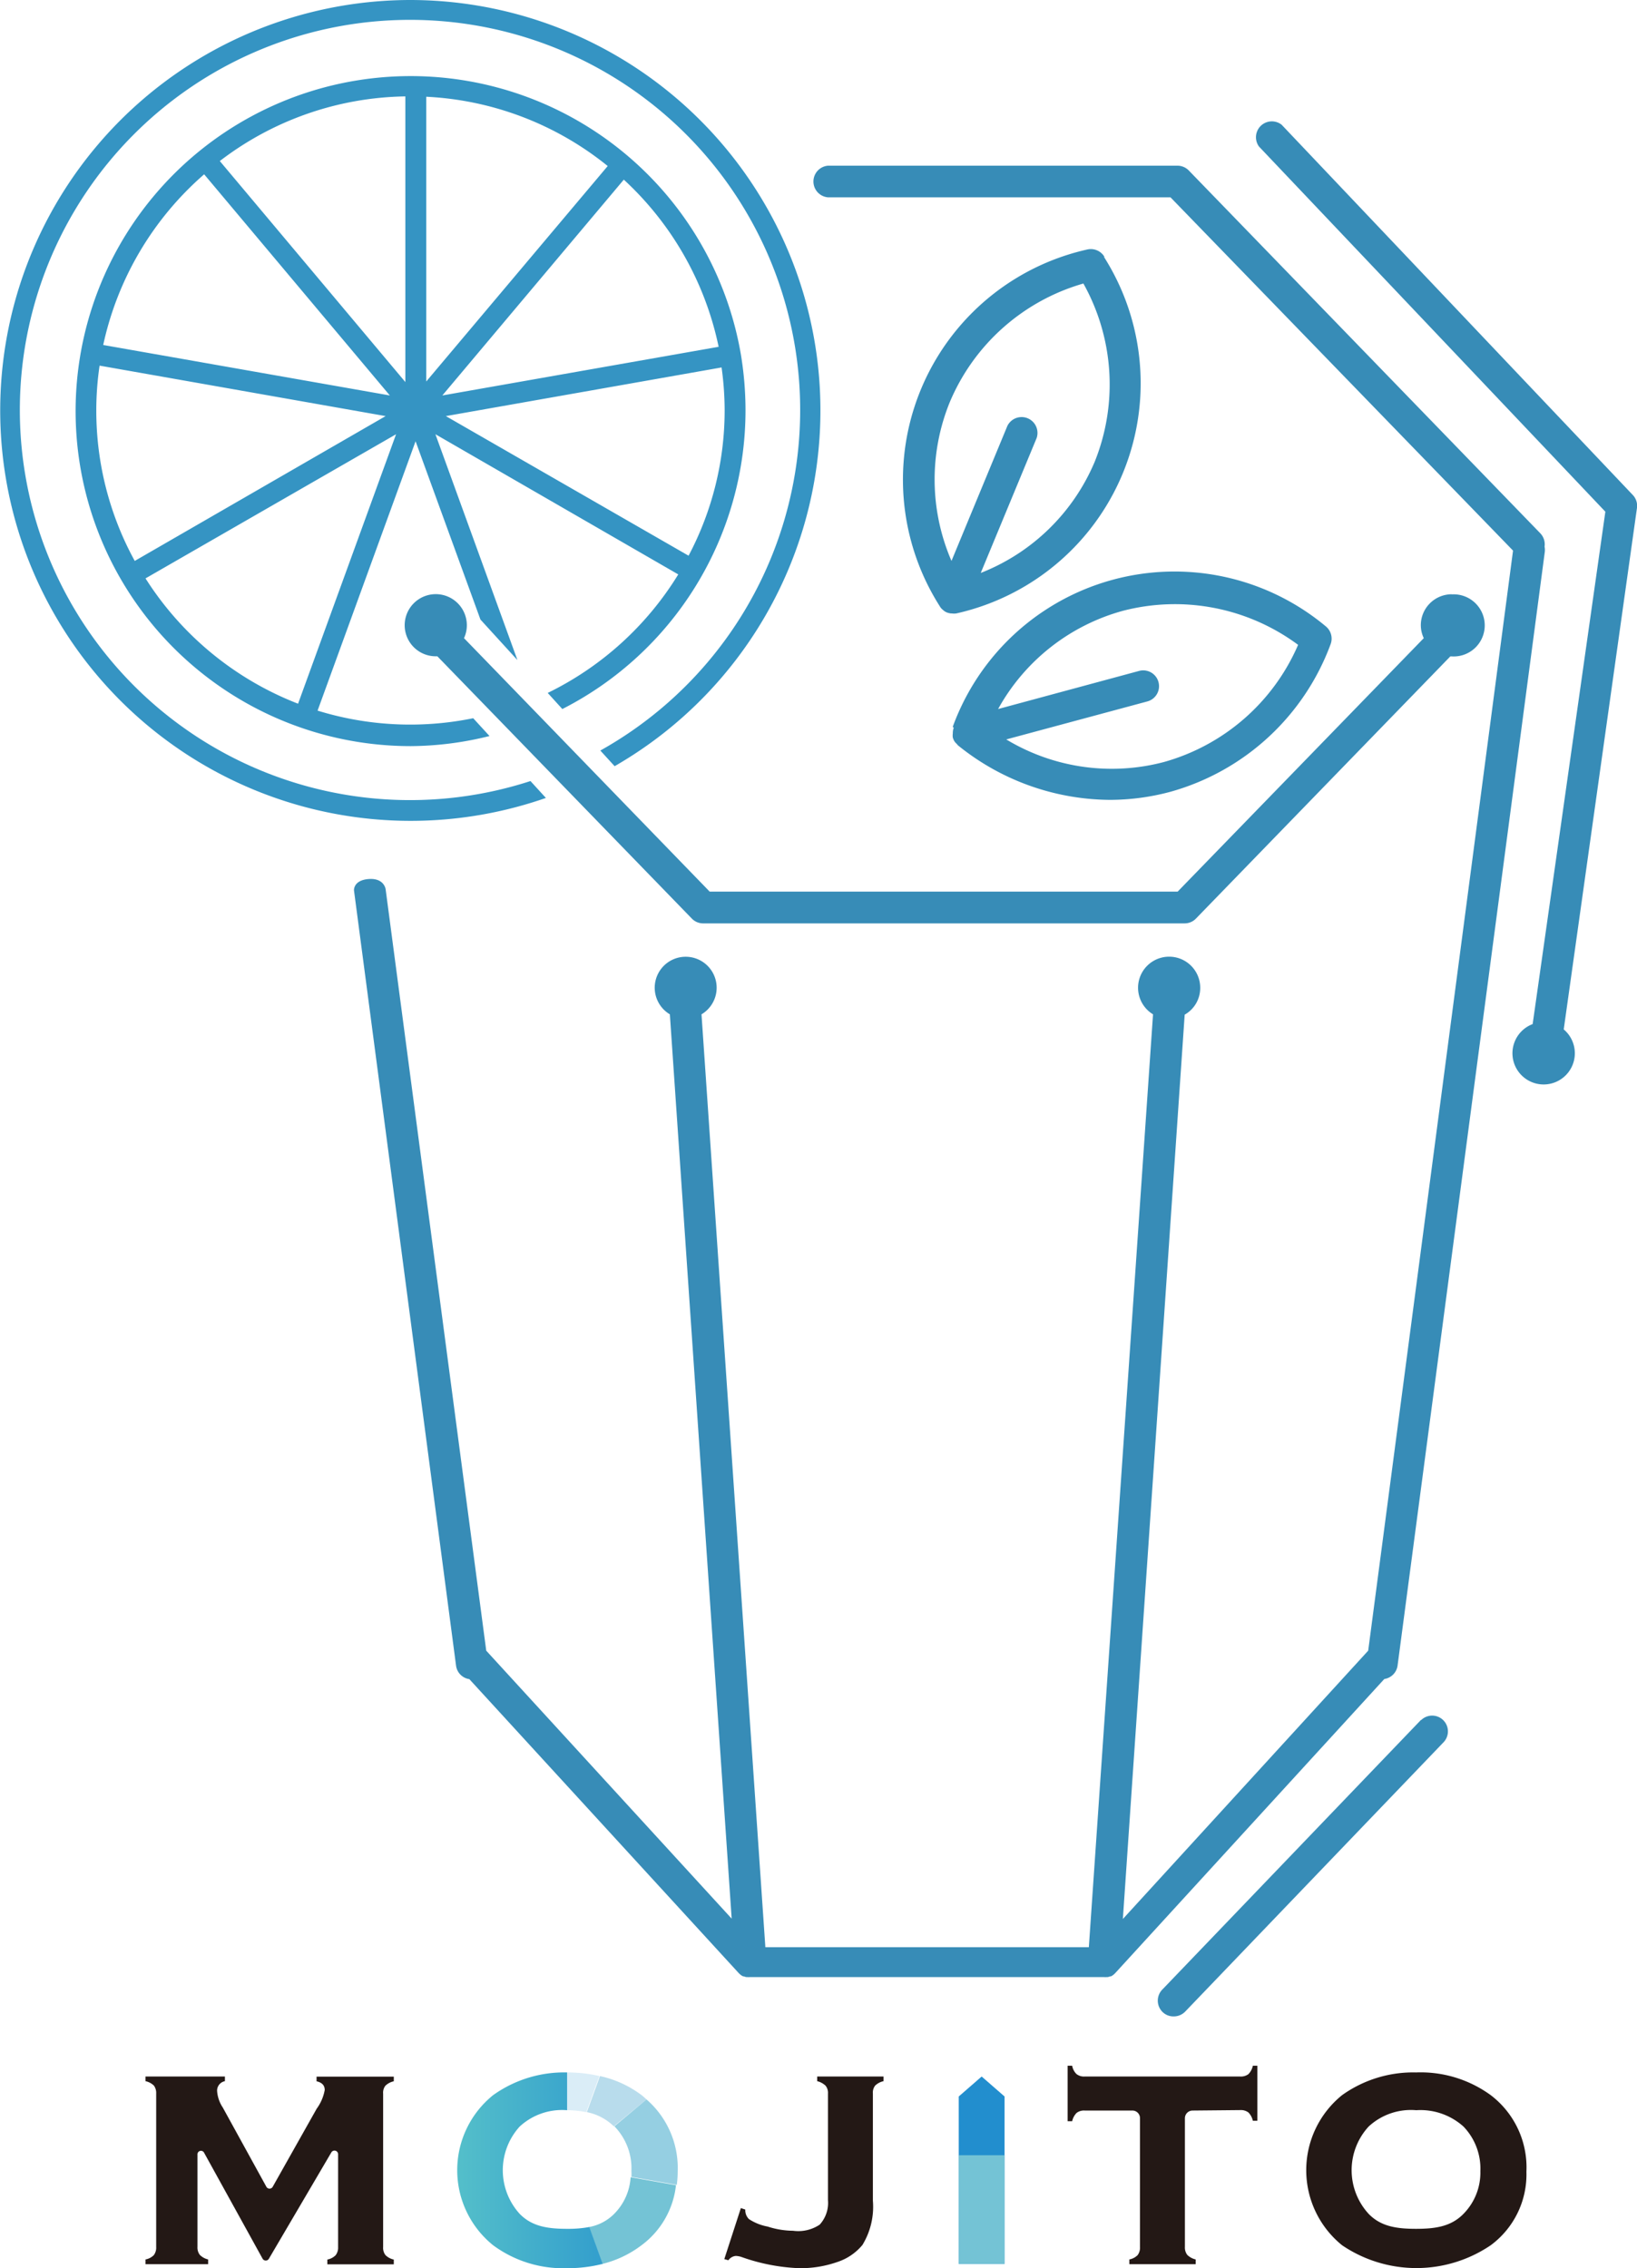 <svg id="图层_1" data-name="图层 1" xmlns="http://www.w3.org/2000/svg" xmlns:xlink="http://www.w3.org/1999/xlink" viewBox="0 0 144.33 200"><defs><style>.cls-1{fill:#daedf7;}.cls-2{fill:#231815;}.cls-3{fill:#228ece;}.cls-4{fill:#74c3d5;}.cls-5{fill:#b8dcec;}.cls-6{fill:#95cfe2;}.cls-7{fill:url(#未命名的渐变_15);}.cls-8{fill:none;}.cls-9{fill:#3594c3;}.cls-10{fill:#378cb7;}</style><linearGradient id="未命名的渐变_15" x1="40.26" y1="191.37" x2="59.68" y2="191.37" gradientUnits="userSpaceOnUse"><stop offset="0" stop-color="#54bfca"/><stop offset="1" stop-color="#228ece"/></linearGradient></defs><title>莫吉托logo黑</title><path class="cls-1" d="M51.69,186.24l1.16-3.18a12.52,12.52,0,0,0-2.88-.32v3.33A9.2,9.2,0,0,1,51.69,186.24Z"/><path class="cls-2" d="M23.15,199.16,18,189.83a.31.31,0,0,0-.59.16v8.13a1.07,1.07,0,0,0,.21.71,1.54,1.54,0,0,0,.73.4v.42H12.83v-.42a1.39,1.39,0,0,0,.73-.38,1.09,1.09,0,0,0,.21-.71V184.6a1.1,1.1,0,0,0-.2-.7,1.54,1.54,0,0,0-.74-.39v-.41h7v.41a.85.85,0,0,0-.69.84,3,3,0,0,0,.5,1.48l3.85,7a.32.32,0,0,0,.55,0l3.88-6.89a4,4,0,0,0,.71-1.65c0-.41-.24-.66-.72-.77v-.41h6.81v.41a1.54,1.54,0,0,0-.74.39,1,1,0,0,0-.2.7v13.52a1.06,1.06,0,0,0,.2.71,1.47,1.47,0,0,0,.74.4v.42H28.86v-.42a1.42,1.42,0,0,0,.73-.38,1.09,1.09,0,0,0,.22-.71v-8.21a.32.32,0,0,0-.59-.16l-5.52,9.4A.32.32,0,0,1,23.15,199.16Z"/><path class="cls-2" d="M63.86,199.2l1.46-4.5.39.13a1.1,1.1,0,0,0,.32.84,4.48,4.48,0,0,0,1.65.66,7.44,7.44,0,0,0,2.24.37,3.39,3.39,0,0,0,2.35-.54A2.84,2.84,0,0,0,73,194V184.6a1,1,0,0,0-.21-.69,1.63,1.63,0,0,0-.74-.4v-.41h5.85v.41a1.54,1.54,0,0,0-.74.39,1,1,0,0,0-.2.7v9.45a6.46,6.46,0,0,1-.92,3.9,4.82,4.82,0,0,1-2.23,1.51,9.79,9.79,0,0,1-3.36.54,17.06,17.06,0,0,1-5.11-1,1.93,1.93,0,0,0-.46-.08.89.89,0,0,0-.66.38Z"/><path class="cls-2" d="M105.16,186.1a.68.68,0,0,0-.69.68v11.34a1.07,1.07,0,0,0,.21.71,1.58,1.58,0,0,0,.74.4v.42H99.57v-.42a1.39,1.39,0,0,0,.73-.38,1.09,1.09,0,0,0,.21-.71V186.78a.67.67,0,0,0-.68-.68H95.64a1.07,1.07,0,0,0-.72.21,1.5,1.5,0,0,0-.39.73h-.4v-4.89h.4a1.35,1.35,0,0,0,.38.73,1.06,1.06,0,0,0,.71.22h13.73a1.1,1.1,0,0,0,.72-.21,1.5,1.5,0,0,0,.39-.74h.4V187h-.4a1.5,1.5,0,0,0-.39-.73,1.1,1.1,0,0,0-.72-.21Z"/><path class="cls-2" d="M124.85,182.74a10.5,10.5,0,0,1,6.58,2,8,8,0,0,1,3.15,6.75,7.76,7.76,0,0,1-3.15,6.49,11.68,11.68,0,0,1-13.1,0,8.51,8.51,0,0,1,0-13.24A10.78,10.78,0,0,1,124.85,182.74Zm0,3.33a5.48,5.48,0,0,0-4.18,1.44,5.69,5.69,0,0,0,0,7.7c1.07,1.11,2.46,1.32,4.18,1.32s3.1-.21,4.18-1.32a5.18,5.18,0,0,0,1.49-3.77,5.35,5.35,0,0,0-1.49-3.93A5.68,5.68,0,0,0,124.88,186.07Z"/><polygon class="cls-3" points="88.57 199.62 84.53 199.62 84.53 184.86 86.55 183.1 88.57 184.86 88.57 199.62"/><rect class="cls-4" x="84.53" y="190.04" width="4.04" height="9.58"/><path class="cls-5" d="M54.12,187.49,57,185.12c-.14-.13-.27-.25-.42-.37a9.48,9.48,0,0,0-3.68-1.69l-1.16,3.18A4.74,4.74,0,0,1,54.12,187.49Z"/><path class="cls-6" d="M57,185.12l-2.83,2.37,0,0a5.31,5.31,0,0,1,1.5,3.93,4.58,4.58,0,0,1,0,.53l4,.7a8.84,8.84,0,0,0,.08-1.17A8,8,0,0,0,57,185.12Z"/><path class="cls-4" d="M54.15,195.21a4.14,4.14,0,0,1-2.21,1.16l1.18,3.25A9.38,9.38,0,0,0,56.53,198a7.61,7.61,0,0,0,3.07-5.32l-4-.7A5,5,0,0,1,54.15,195.21Z"/><path class="cls-7" d="M50,196.53c-1.71,0-3.1-.21-4.18-1.32a5.72,5.72,0,0,1,0-7.7A5.51,5.51,0,0,1,50,186.07v-3.33h0a10.76,10.76,0,0,0-6.52,2,8.5,8.5,0,0,0,0,13.24A10.39,10.39,0,0,0,50,200a12.51,12.51,0,0,0,3.14-.38l-1.18-3.25A10.21,10.21,0,0,1,50,196.53Z"/><path class="cls-8" d="M39.31,36.69,60.71,49a27.41,27.41,0,0,0,3.18-12.85,27.83,27.83,0,0,0-.27-3.79Z"/><path class="cls-8" d="M55,15.84l-16,19,24.33-4.29A27.74,27.74,0,0,0,55,15.84Z"/><path class="cls-8" d="M34,36.69,8.78,32.24a27.11,27.11,0,0,0-.29,3.95,27.54,27.54,0,0,0,3.39,13.27Z"/><path class="cls-8" d="M18,15.37A27.69,27.69,0,0,0,9.1,30.42l25.22,4.45Z"/><path class="cls-8" d="M35.74,33.69V8.5a27.53,27.53,0,0,0-16.36,5.7Z"/><path class="cls-8" d="M37.58,33.69l16-19a27.56,27.56,0,0,0-16-6.11Z"/><path class="cls-8" d="M19.38,14.2,35.74,33.69V8.5A27.53,27.53,0,0,0,19.38,14.2Z"/><path class="cls-8" d="M37.58,11.59v22.1l16-19a27.56,27.56,0,0,0-16-6.11v3.06Z"/><path class="cls-8" d="M63.89,36.19a27.83,27.83,0,0,0-.27-3.79L39.31,36.69,60.71,49A27.41,27.41,0,0,0,63.89,36.19Z"/><path class="cls-8" d="M34.92,38.29,12.83,51a27.85,27.85,0,0,0,13.45,11Z"/><path class="cls-8" d="M34,36.69,8.78,32.24a27.11,27.11,0,0,0-.29,3.95,27.54,27.54,0,0,0,3.39,13.27Z"/><path class="cls-8" d="M39,34.87l24.33-4.29A27.74,27.74,0,0,0,55,15.84Z"/><path class="cls-8" d="M9.1,30.42l25.22,4.45L18,15.37A27.69,27.69,0,0,0,9.1,30.42Z"/><path class="cls-9" d="M36.19,0A36.19,36.19,0,1,0,48.13,70.36l-1.36-1.49h0a34.4,34.4,0,1,1,6.16-2.69h0l1.26,1.38v0A36.19,36.19,0,0,0,36.19,0Z"/><path class="cls-9" d="M43.16,64.9l-1.44-1.57A27.68,27.68,0,0,1,28,62.66l8.64-23.75,5.52,15.17.13.36.07.19,3.12,3.42.14.15v0L38.39,38.29,59.8,50.65A27.79,27.79,0,0,1,48.29,61.1l1.29,1.42h0A29.57,29.57,0,0,0,65.73,36.19a30.24,30.24,0,0,0-.42-5s0,0,0,0,0,0,0,0a29.54,29.54,0,1,0-29.1,34.6A29.17,29.17,0,0,0,43.16,64.9ZM12.83,51,34.92,38.29,26.28,62.05A27.85,27.85,0,0,1,12.83,51ZM8.49,36.19a27.11,27.11,0,0,1,.29-3.95L34,36.69,11.88,49.46A27.54,27.54,0,0,1,8.49,36.19ZM18,15.37l16.37,19.5L9.1,30.42A27.69,27.69,0,0,1,18,15.37Zm37,.47a27.74,27.74,0,0,1,8.36,14.74L39,34.87ZM39.31,36.69,63.62,32.4a27.83,27.83,0,0,1,.27,3.79A27.41,27.41,0,0,1,60.71,49ZM37.58,8.53a27.56,27.56,0,0,1,16,6.11l-16,19V8.53Zm-1.84,0V33.69L19.38,14.2A27.53,27.53,0,0,1,35.74,8.5Z"/><path class="cls-10" d="M97.39,22.67A1.4,1.4,0,0,0,95.86,22a20.8,20.8,0,0,0-13,31.46h0a1.09,1.09,0,0,0,.24.29l.06.05a1.1,1.1,0,0,0,.31.2h0l0,0a1.58,1.58,0,0,0,.36.09h.08a1.39,1.39,0,0,0,.41,0h0a20.8,20.8,0,0,0,13-31.46ZM86.47,50.52l4.93-11.9a1.4,1.4,0,0,0-2.58-1.07L83.89,49.46a18.07,18.07,0,0,1-.15-14h0A18.23,18.23,0,0,1,95.52,25a18.26,18.26,0,0,1,1,15.71A18.05,18.05,0,0,1,86.47,50.52Z"/><path class="cls-10" d="M84.09,64.17a1.23,1.23,0,0,0-.08.38.22.22,0,0,0,0,.08A1.72,1.72,0,0,0,84,65h0a1.25,1.25,0,0,0,.18.41,1.14,1.14,0,0,0,.15.16l.14.16h0a21.5,21.5,0,0,0,13.38,4.8,20.66,20.66,0,0,0,5.33-.71,21.1,21.1,0,0,0,14.13-13,1.4,1.4,0,0,0-.43-1.6,20.81,20.81,0,0,0-32.88,8.87ZM99,53.86a18.24,18.24,0,0,1,15.45,3,18.23,18.23,0,0,1-11.86,10.34,18,18,0,0,1-13.87-2l12.44-3.35a1.39,1.39,0,1,0-.73-2.69L88,62.52A18,18,0,0,1,99,53.86Z"/><path class="cls-10" d="M136.18,48.2a1.4,1.4,0,0,0-.36-1.16l-31-32a1.39,1.39,0,0,0-1-.43H73a1.4,1.4,0,0,0,0,2.79H103.2l30.2,31.15-12.77,97L99,169.21l5.45-79.74a2.7,2.7,0,0,0,1.37-2.35,2.74,2.74,0,1,0-4.16,2.32L96,171.7H67.48L61.85,89.44a2.73,2.73,0,1,0-2.79,0l5.45,79.74L42.87,145.55,34,78.41s-.12-1-1.49-.9-1.3,1-1.3,1l9,68.37a1.38,1.38,0,0,0,1.17,1.18L65.15,174l0,0,.13.12.08.06.16.09.08,0a.76.76,0,0,0,.2.06l.06,0a1.33,1.33,0,0,0,.28,0H97.32a1.27,1.27,0,0,0,.28,0l.07,0a.7.7,0,0,0,.19-.06l.09,0,.15-.09.08-.06.13-.12,0,0,23.74-25.95a1.39,1.39,0,0,0,1.17-1.18L136.2,48.67A1.47,1.47,0,0,0,136.18,48.2Z"/><path class="cls-10" d="M128,52.4a2.73,2.73,0,0,0-2.73,2.73,2.69,2.69,0,0,0,.26,1.14L103.83,78.62H62.57L40.91,56.27a2.68,2.68,0,0,0,.25-1.14,2.74,2.74,0,1,0-2.73,2.74h.13L61,81a1.38,1.38,0,0,0,1,.42h42.44a1.38,1.38,0,0,0,1-.42l22.43-23.12H128a2.74,2.74,0,1,0,0-5.47Z"/><path class="cls-10" d="M125.29,151.65,102.5,175.41a1.4,1.4,0,0,0,0,2,1.37,1.37,0,0,0,1,.39,1.4,1.4,0,0,0,1-.43l22.79-23.76a1.39,1.39,0,0,0-2-1.93Z"/><path class="cls-10" d="M144,43.69,113,11a1.4,1.4,0,0,0-2,1.92l30.54,32.2L135.13,90.3a2.75,2.75,0,1,0,2.74.47l6.45-45.93A1.39,1.39,0,0,0,144,43.69Z"/></svg>